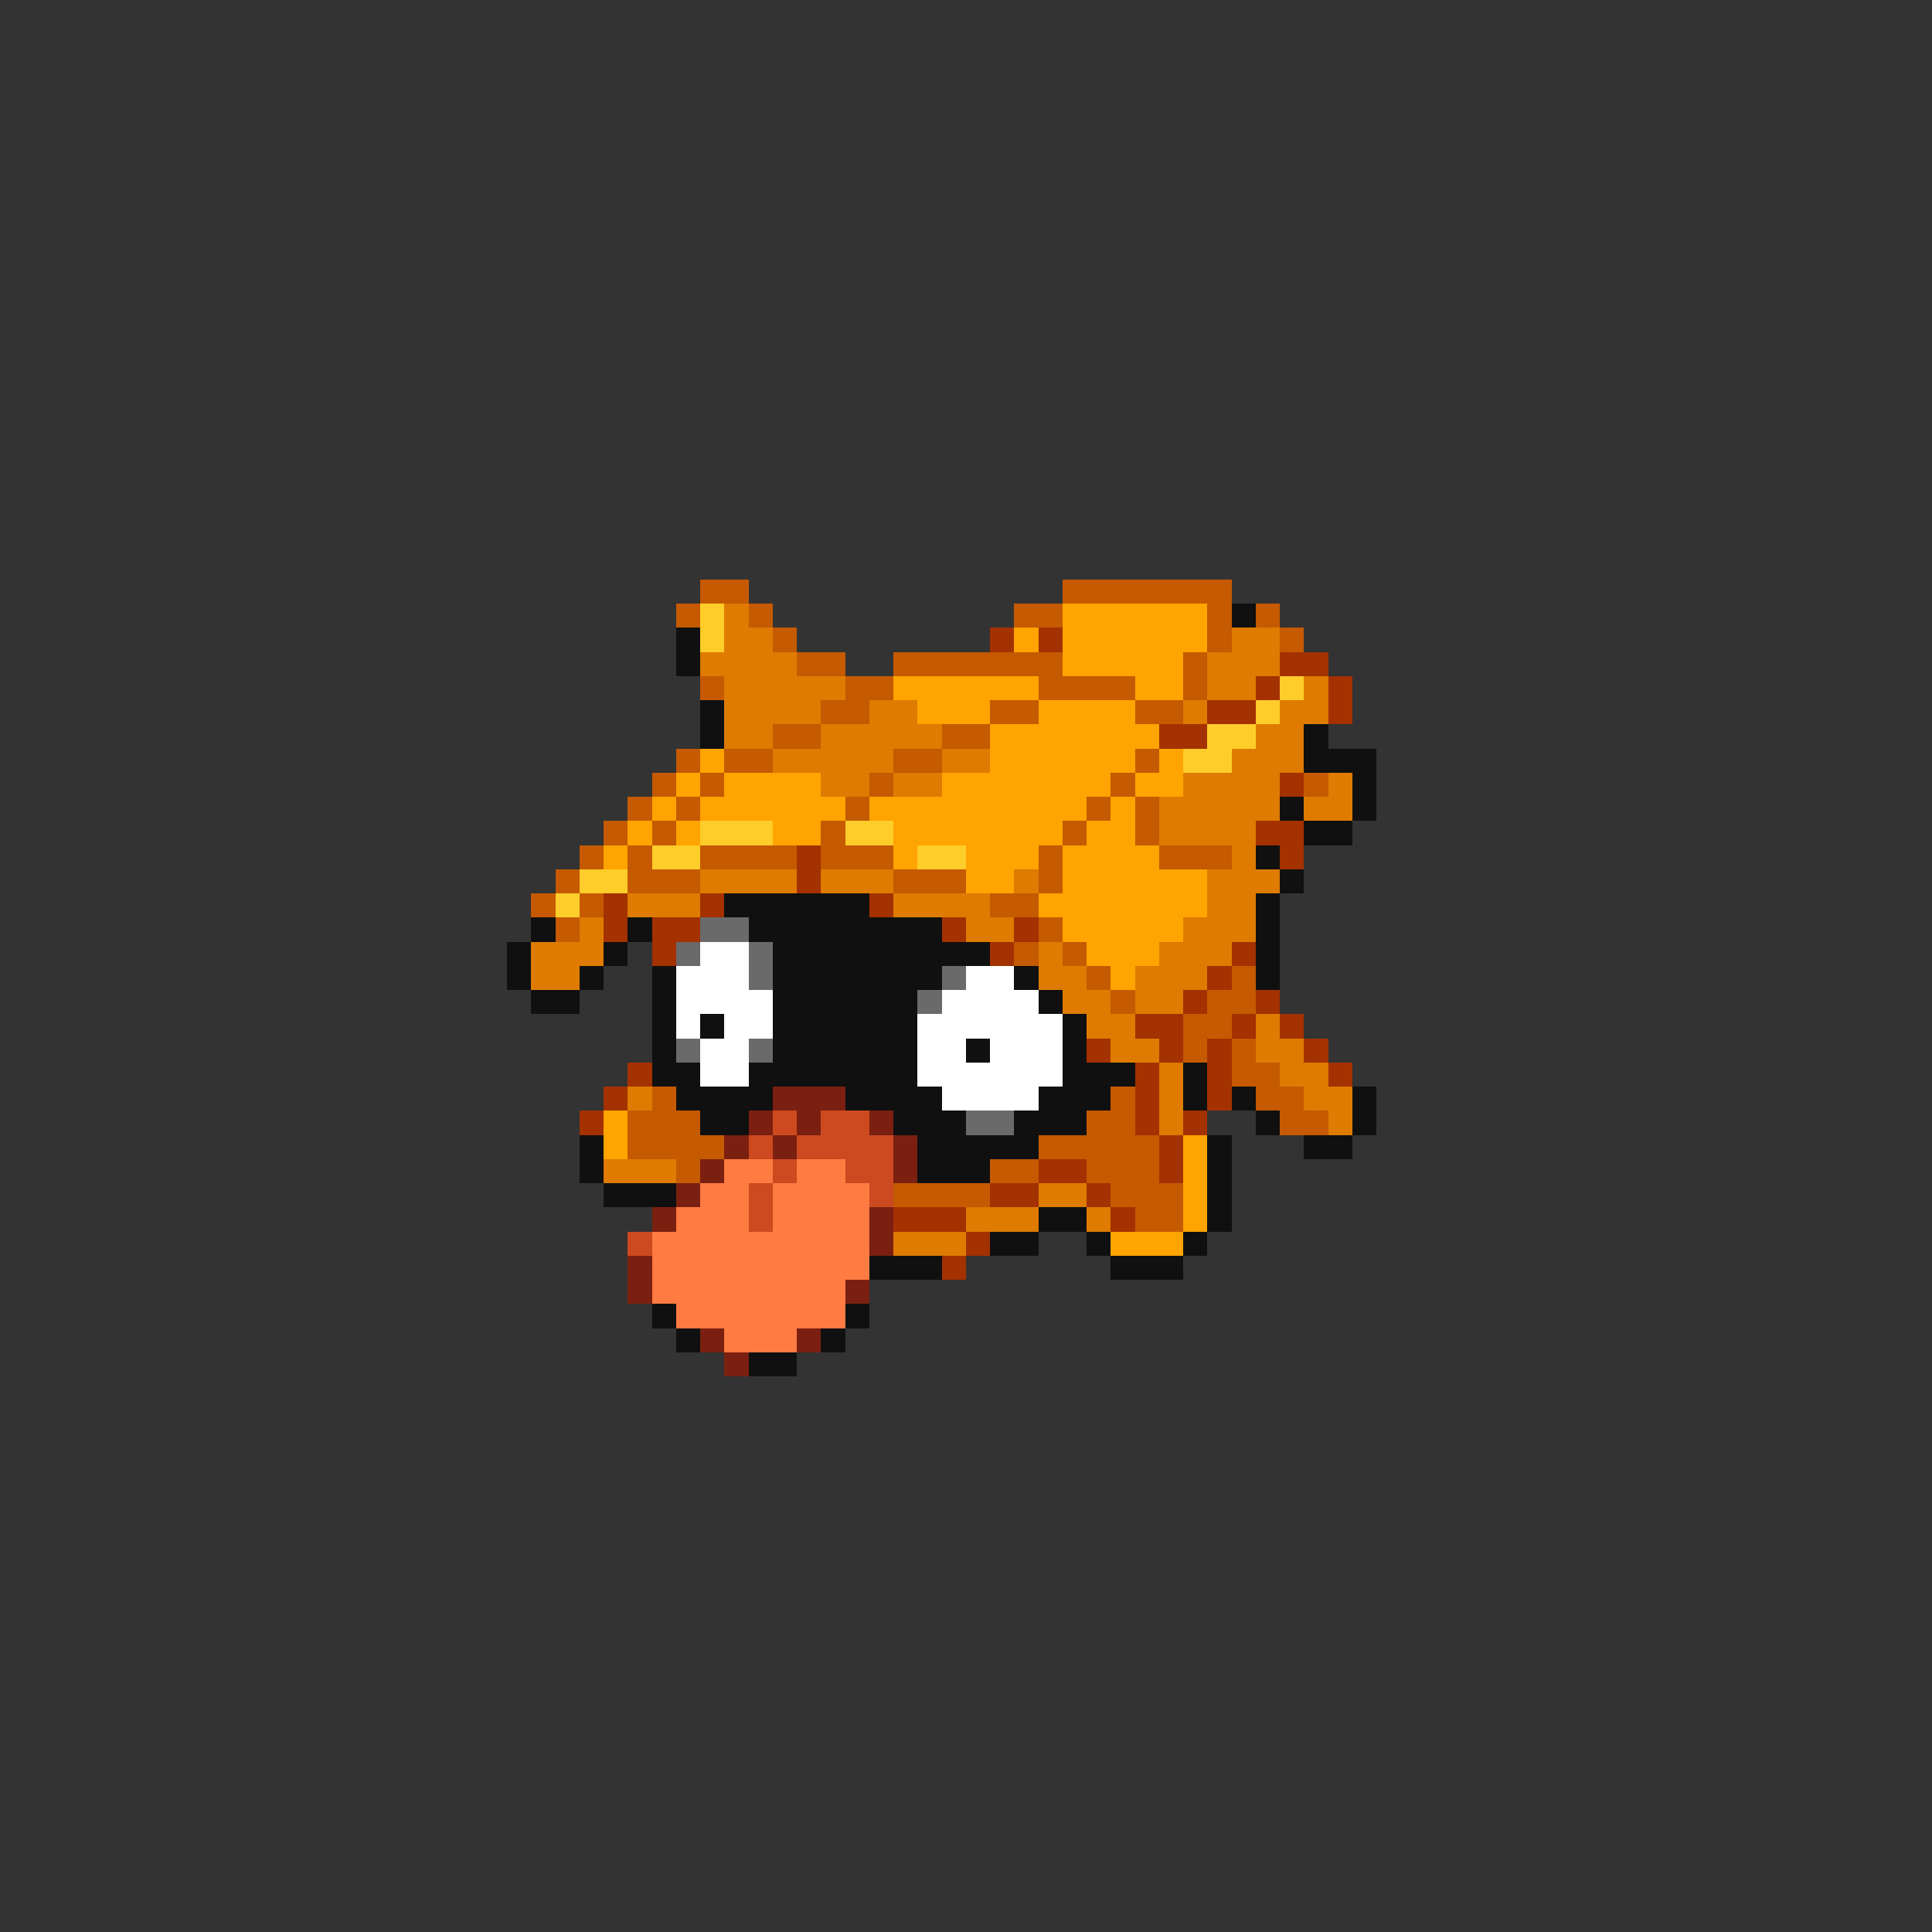<svg xmlns="http://www.w3.org/2000/svg" viewBox="0 -0.5 80 80" shape-rendering="crispEdges">
<rect x="0" y="-0.5" width="80" height="80" fill="#333333" stroke="none"/>
<path stroke="#c55a00" d="M29 24h2M44 24h7M28 25h1M31 25h1M42 25h2M50 25h1M52 25h1M32 26h1M50 26h1M53 26h1M33 27h2M37 27h7M49 27h1M29 28h1M35 28h2M43 28h4M49 28h1M34 29h2M41 29h2M47 29h2M32 30h2M39 30h2M28 31h1M30 31h2M37 31h2M47 31h1M27 32h1M29 32h1M36 32h1M46 32h1M54 32h1M26 33h1M28 33h1M35 33h1M45 33h1M47 33h1M25 34h1M27 34h1M34 34h1M44 34h1M47 34h1M24 35h1M26 35h1M29 35h4M34 35h3M43 35h1M48 35h3M23 36h1M26 36h3M37 36h3M43 36h1M22 37h1M24 37h1M41 37h2M23 38h1M43 38h1M42 39h1M44 39h1M45 40h1M51 40h1M46 41h1M50 41h2M49 42h2M49 43h1M51 43h1M51 44h2M27 45h1M46 45h1M52 45h2M26 46h3M45 46h2M53 46h2M26 47h4M43 47h5M28 48h1M41 48h2M45 48h3M37 49h4M46 49h3M47 50h2" />
<path stroke="#ffcd29" d="M29 25h1M29 26h1M53 28h1M52 29h1M50 30h2M49 31h2M29 34h3M35 34h2M27 35h2M38 35h2M24 36h2M23 37h1" />
<path stroke="#de7b00" d="M30 25h1M30 26h2M51 26h2M29 27h4M50 27h3M30 28h5M50 28h2M54 28h1M30 29h4M36 29h2M49 29h1M53 29h2M30 30h2M34 30h5M52 30h2M32 31h5M39 31h2M51 31h3M34 32h2M37 32h2M49 32h4M55 32h1M48 33h5M54 33h2M48 34h4M51 35h1M29 36h4M34 36h3M42 36h1M50 36h3M26 37h3M37 37h4M50 37h2M24 38h1M40 38h2M49 38h3M22 39h3M43 39h1M48 39h3M22 40h2M43 40h2M47 40h3M44 41h2M47 41h2M45 42h2M52 42h1M46 43h2M52 43h2M48 44h1M53 44h2M26 45h1M48 45h1M54 45h2M48 46h1M55 46h1M25 48h3M43 49h2M40 50h3M45 50h1M37 51h3" />
<path stroke="#ffa400" d="M44 25h6M42 26h1M44 26h6M44 27h5M37 28h6M47 28h2M38 29h3M43 29h4M41 30h7M29 31h1M41 31h6M48 31h1M28 32h1M30 32h4M39 32h7M47 32h2M27 33h1M29 33h6M36 33h9M46 33h1M26 34h1M28 34h1M32 34h2M37 34h7M45 34h2M25 35h1M37 35h1M40 35h3M44 35h4M40 36h2M44 36h6M43 37h7M44 38h5M45 39h3M46 40h1M25 46h1M25 47h1M49 47h1M49 48h1M49 49h1M49 50h1M46 51h3" />
<path stroke="#101010" d="M51 25h1M28 26h1M28 27h1M29 29h1M29 30h1M54 30h1M54 31h3M56 32h1M53 33h1M56 33h1M54 34h2M52 35h1M53 36h1M30 37h6M52 37h1M22 38h1M26 38h1M31 38h8M52 38h1M21 39h1M25 39h1M32 39h9M52 39h1M21 40h1M24 40h1M27 40h1M32 40h7M42 40h1M52 40h1M22 41h2M27 41h1M32 41h6M43 41h1M27 42h1M29 42h1M32 42h6M44 42h1M27 43h1M32 43h6M40 43h1M44 43h1M27 44h2M31 44h7M44 44h3M49 44h1M28 45h4M35 45h4M43 45h3M49 45h1M51 45h1M56 45h1M29 46h2M37 46h3M42 46h3M52 46h1M56 46h1M24 47h1M38 47h5M50 47h1M54 47h2M24 48h1M38 48h3M50 48h1M25 49h3M50 49h1M43 50h2M50 50h1M41 51h2M45 51h1M49 51h1M36 52h3M46 52h3M27 54h1M35 54h1M28 55h1M34 55h1M31 56h2" />
<path stroke="#a43100" d="M41 26h1M43 26h1M53 27h2M52 28h1M55 28h1M50 29h2M55 29h1M48 30h2M53 32h1M52 34h2M33 35h1M53 35h1M33 36h1M25 37h1M29 37h1M36 37h1M25 38h1M27 38h2M39 38h1M42 38h1M27 39h1M41 39h1M51 39h1M50 40h1M49 41h1M52 41h1M47 42h2M51 42h1M53 42h1M45 43h1M48 43h1M50 43h1M54 43h1M26 44h1M47 44h1M50 44h1M55 44h1M25 45h1M47 45h1M50 45h1M24 46h1M47 46h1M49 46h1M48 47h1M43 48h2M48 48h1M41 49h2M45 49h1M37 50h3M46 50h1M40 51h1M39 52h1" />
<path stroke="#6a6a6a" d="M29 38h2M28 39h1M31 39h1M31 40h1M39 40h1M38 41h1M28 43h1M31 43h1M40 46h2" />
<path stroke="#ffffff" d="M29 39h2M28 40h3M40 40h2M28 41h4M39 41h4M28 42h1M30 42h2M38 42h6M29 43h2M38 43h2M41 43h3M29 44h2M38 44h6M39 45h4" />
<path stroke="#7b2010" d="M32 45h3M31 46h1M33 46h1M36 46h1M30 47h1M32 47h1M37 47h1M29 48h1M37 48h1M28 49h1M27 50h1M36 50h1M36 51h1M26 52h1M26 53h1M35 53h1M29 55h1M33 55h1M30 56h1" />
<path stroke="#cd4a20" d="M32 46h1M34 46h2M31 47h1M33 47h4M32 48h1M35 48h2M31 49h1M36 49h1M31 50h1M26 51h1" />
<path stroke="#ff7b41" d="M30 48h2M33 48h2M29 49h2M32 49h4M28 50h3M32 50h4M27 51h9M27 52h9M27 53h8M28 54h7M30 55h3" />
</svg>